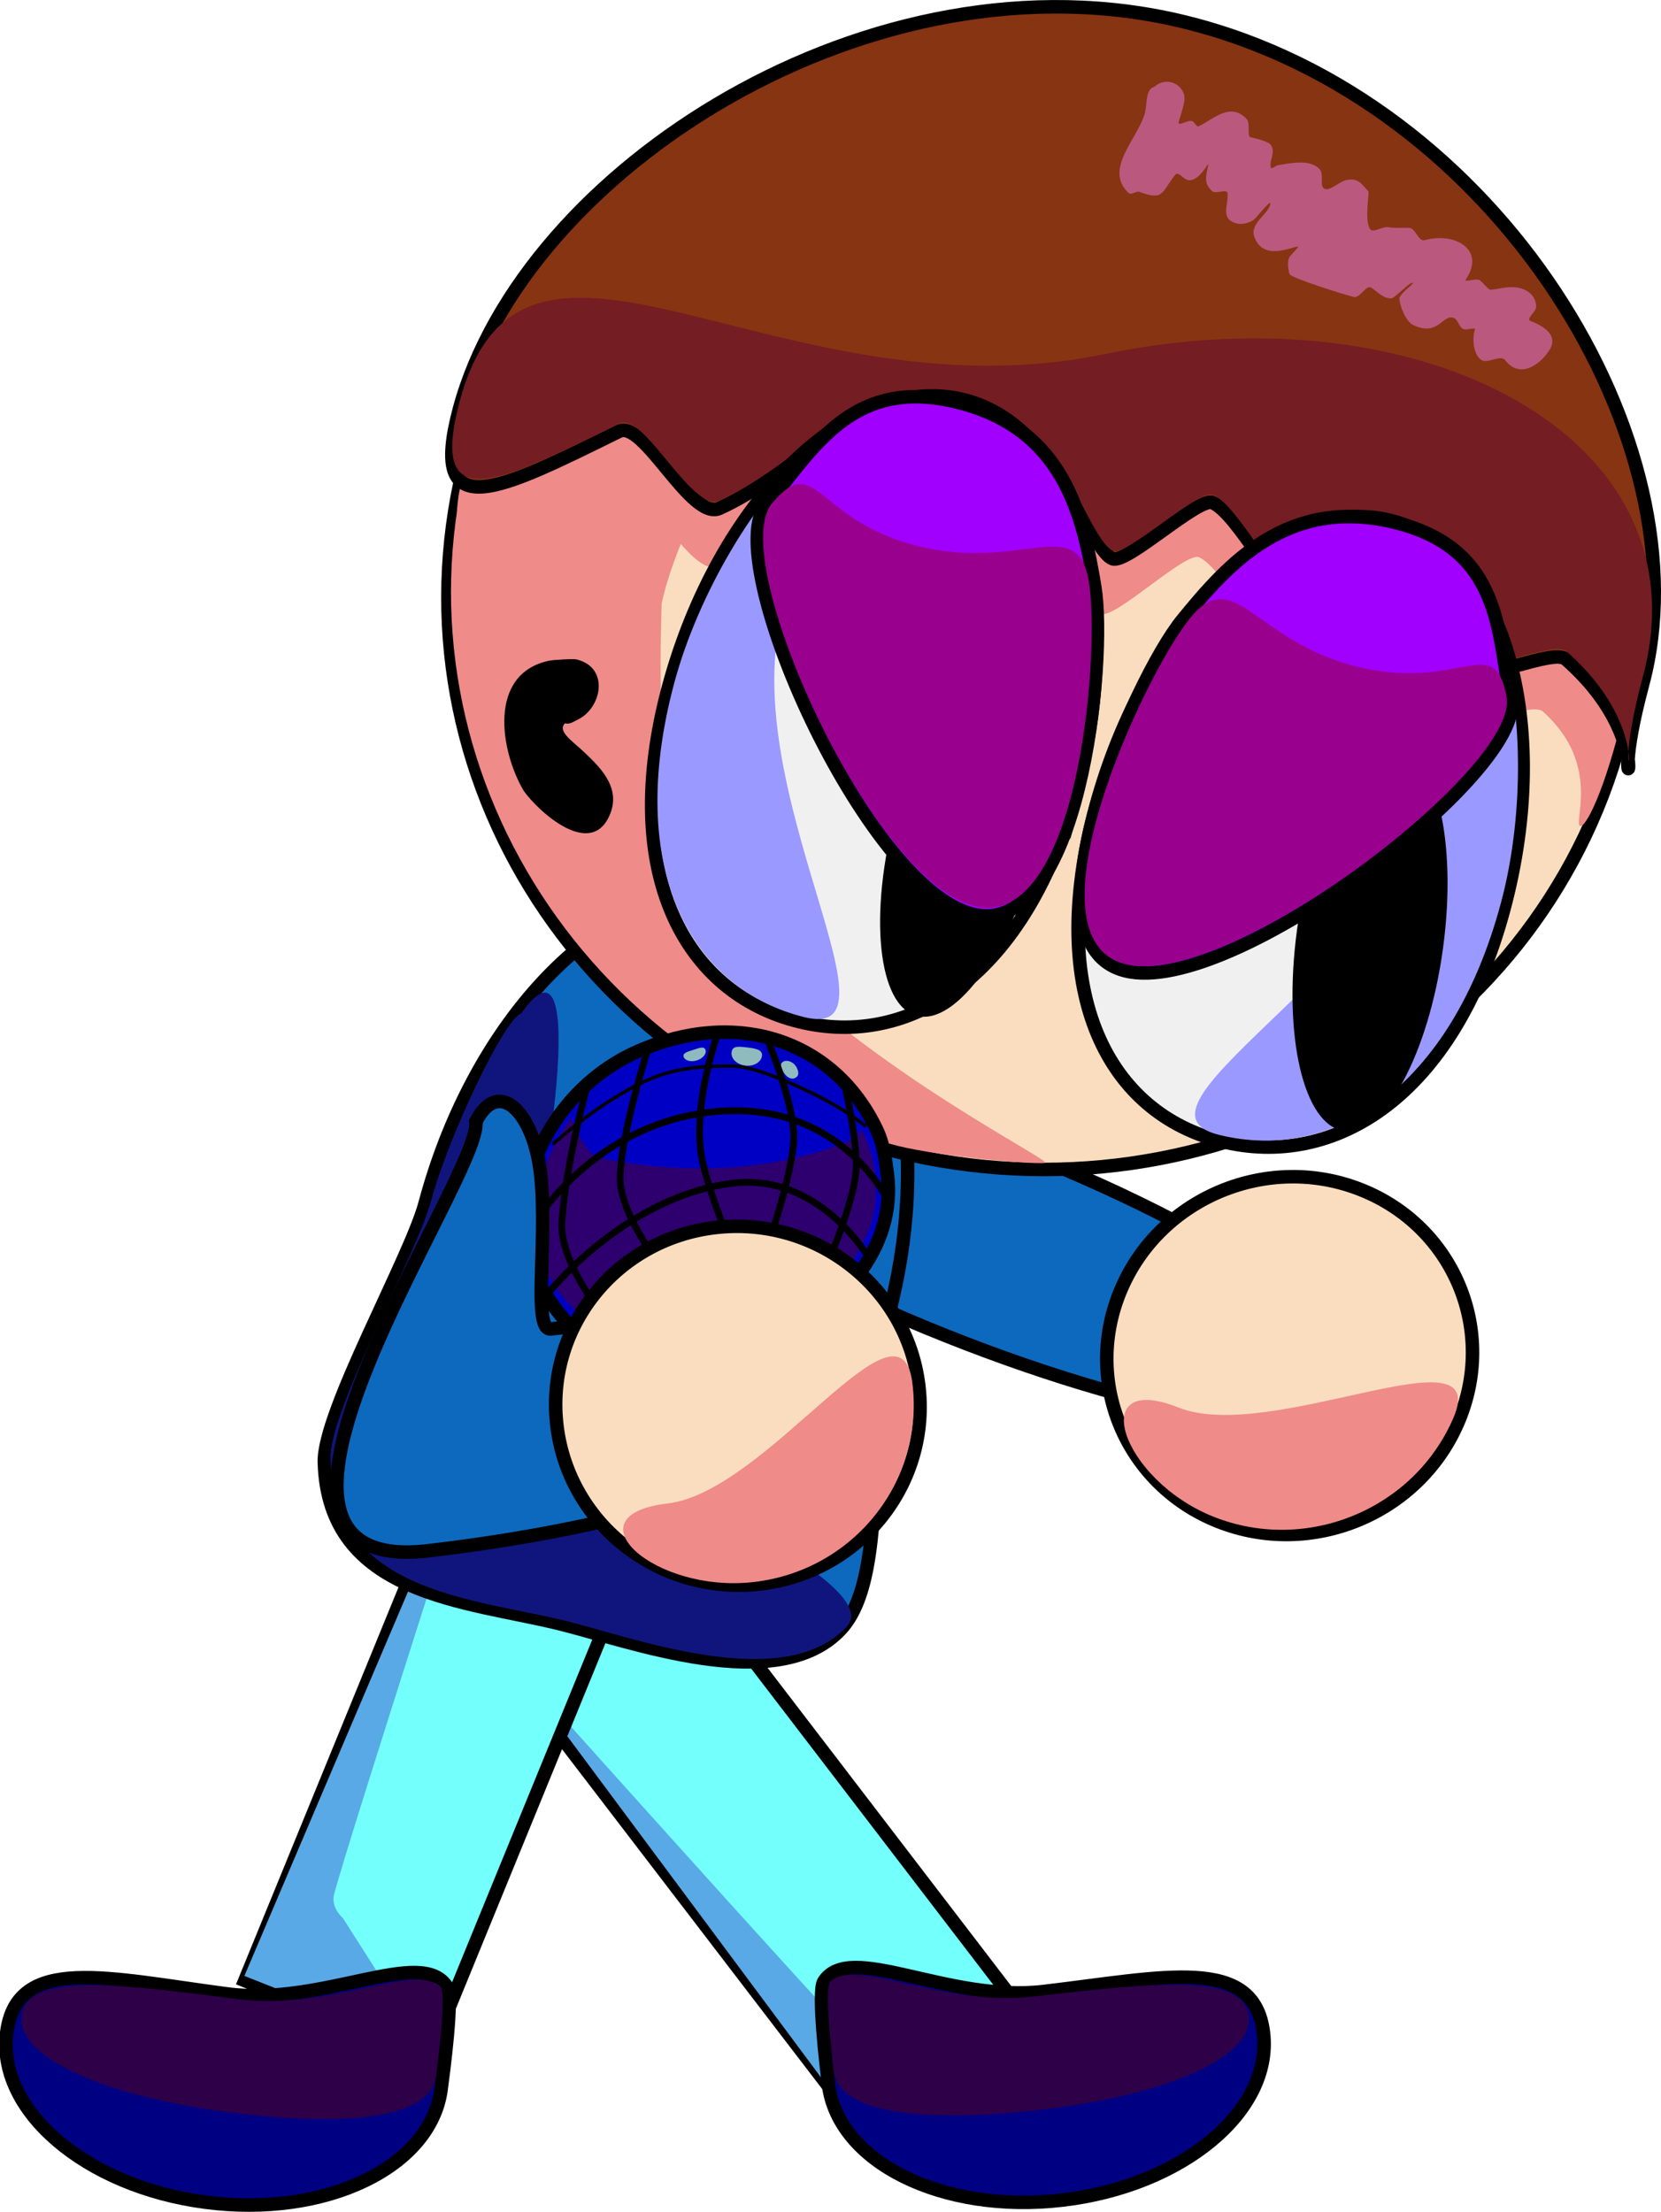 <svg version="1.1" xmlns="http://www.w3.org/2000/svg" xmlns:xlink="http://www.w3.org/1999/xlink" width="245.928" height="327.453" viewBox="0,0,245.928,327.453"><g transform="translate(-215.426,-33.362)"><g data-paper-data="{&quot;isPaintingLayer&quot;:true}" fill-rule="nonzero" stroke-linejoin="miter" stroke-miterlimit="10" stroke-dasharray="" stroke-dashoffset="0" style="mix-blend-mode: normal"><g stroke="#000000" stroke-linecap="butt"><path d="M347.172,354.062l-57.937,-75.66l23.415,-17.93l57.937,75.66z" fill="#73fffc" stroke-width="2"/><path d="M346.538,353.77l-55.967,-75.268c0,0 45.542,50.915 52.201,57.675c1.472,1.495 3.699,0.682 3.699,0.682l22.761,-0.881z" fill="#59a9e6" stroke-width="0"/></g><g stroke="#000000" stroke-linecap="butt"><path d="M251.675,326.585l36.091,-88.196l27.295,11.169l-36.091,88.196z" fill="#73fffc" stroke-width="2"/><path d="M251.608,325.89l36.747,-86.297c0,0 -20.981,65.009 -23.458,74.169c-0.548,2.025 1.278,3.537 1.278,3.537l12.244,19.207z" fill="#59a9e6" stroke-width="0"/></g><path d="M216.426,334.226c1.52,-11.563 14.883,-8.006 32.641,-5.672c14.208,1.867 28.822,-7.083 32.56,-1.028c0.934,1.513 -0.588,12.84 -0.892,15.151c-1.52,11.563 -17.148,19.045 -34.906,16.712c-17.758,-2.334 -30.923,-13.6 -29.403,-25.163z" data-paper-data="{&quot;index&quot;:null}" fill="#000082" stroke="#000000" stroke-width="2" stroke-linecap="butt"/><path d="M250.239,329.283c14.208,1.867 26.312,-5.374 30.381,-1.83c1.016,0.886 -0.484,12.05 -0.649,13.3c-0.822,6.255 -13.357,7.59 -31.116,5.256c-17.758,-2.334 -31.025,-7.992 -30.203,-14.247c0.822,-6.255 13.828,-4.814 31.587,-2.48z" data-paper-data="{&quot;index&quot;:null}" fill="#2e0048" stroke="#000000" stroke-width="0" stroke-linecap="butt"/><g stroke="#000000" stroke-linecap="butt"><path d="M402.498,334.319c1.36,11.583 -11.959,22.666 -29.748,24.754c-17.789,2.088 -33.312,-5.61 -34.672,-17.193c-0.272,-2.316 -1.637,-13.662 -0.682,-15.162c3.822,-6.003 18.31,3.149 32.543,1.478c17.789,-2.088 31.2,-5.46 32.559,6.123z" fill="#000082" stroke-width="2"/><path d="M400.306,331.825c0.735,6.265 -12.608,11.74 -30.397,13.828c-17.789,2.088 -30.305,0.579 -31.04,-5.686c-0.147,-1.252 -1.493,-12.437 -0.465,-13.308c4.117,-3.488 16.119,3.92 30.352,2.25c17.789,-2.088 30.814,-3.349 31.549,2.917z" fill="#2e0048" stroke-width="0"/></g><g stroke="#000000" stroke-linecap="butt"><path d="M367.117,204.023c32.048,12.777 55.412,29.194 52.184,36.667c-3.228,7.473 -31.825,3.174 -63.873,-9.603c-32.048,-12.777 -55.412,-29.194 -52.184,-36.667c3.228,-7.473 31.825,-3.174 63.873,9.603z" fill="#0d69be" stroke-width="2"/><path d="M416.973,209.509c13.756,5.484 20.161,20.92 14.306,34.476c-5.855,13.556 -21.753,20.1 -35.509,14.616c-13.756,-5.484 -20.161,-20.92 -14.306,-34.476c5.855,-13.556 21.753,-20.1 35.509,-14.616z" fill="#faddbf" stroke-width="2"/><path d="M389.901,241.739c13.756,5.484 46.566,-12.004 40.71,1.552c-5.855,13.556 -21.753,20.1 -35.509,14.616c-13.756,-5.484 -18.957,-21.652 -5.201,-16.168z" fill="#ef8b89" stroke-width="0"/></g><g stroke="#000000" stroke-linecap="butt"><path d="M346.911,228.378c-3.57,13.37 0.625,38.088 -7.028,46.232c-9.358,9.96 -31.2,1.699 -41.611,-0.867c-13.775,-3.396 -34.293,-4.148 -34.821,-23.896c-0.198,-7.385 12.764,-30.275 14.925,-38.363c7.937,-29.72 29.713,-50.03 48.639,-45.365c18.926,4.665 27.834,32.54 19.897,62.26z" fill="#0d69be" stroke-width="2"/><path d="M291.198,230.725c-3.57,13.37 57.234,35.323 49.582,43.468c-9.358,9.96 -31.2,1.699 -41.611,-0.867c-13.775,-3.396 -34.293,-4.148 -34.821,-23.896c-0.198,-7.385 12.764,-30.275 14.925,-38.363c2.445,-9.156 10.774,-26.869 13.317,-27.656c10.329,-14.761 4.048,26.952 -1.39,47.316z" fill="#10157d" stroke-width="0"/></g><g stroke-linecap="butt"><g stroke="#000000"><g><path d="M284.558,100.6c12.162,-45.308 60.251,-72.566 107.41,-60.881c47.159,11.685 75.53,57.886 63.368,103.195c-12.162,45.308 -60.251,72.566 -107.41,60.881c-47.159,-11.685 -75.53,-57.886 -63.368,-103.195z" fill="#faddbf" stroke-width="2"/><path d="M285.016,99.816c3.913,-14.577 19.385,-37.55 24.765,-39.536c0.614,-0.227 8.148,-7.183 17.473,-11.809c11.591,-5.749 25.422,-9.354 25.986,-9.01c7.363,4.479 -34.522,58.424 -39.846,83.222c-0.013,0.059 -0.679,20.178 0.838,21.007c1.676,5.313 4.204,20.822 13.315,30.453c16.98,17.949 44.212,31.278 42.585,31.398c-2.602,0.191 -15.639,-1.015 -21.75,-2.529c-47.159,-11.685 -75.53,-57.886 -63.368,-103.195z" fill="#ef8b89" stroke-width="0"/><path d="M454.927,142.339c-3.021,11.256 -5.656,14.751 -5.731,12.82c-0.077,-1.97 2.363,-9.549 -5.306,-16.443c-1.858,-1.671 -11.918,3.529 -14.348,1.658c-1.526,-1.175 -6.075,-12.014 -7.828,-13.146c-1.226,-0.792 -14.726,5.003 -16.019,4.217c-3.226,-1.96 -9.127,-14.007 -12.736,-15.581c-1.988,-0.867 -12.436,9.156 -14.495,8.384c-2.656,-0.996 -7.011,-14.2 -9.77,-14.884c-7.337,-1.818 -9.361,4.921 -16.201,9.429c-4.445,2.929 -10.706,-16.132 -15.007,-12.617c-5.342,4.365 -10.592,8.547 -15.802,10.974c-4.087,1.904 -10.845,-13.114 -14.424,-11.298c-17.281,8.771 -27.764,14.44 -23.041,-3.156c9.497,-35.383 45.763,2.856 93.469,-7.55c45.663,-9.96 86.738,11.81 77.241,47.193z" fill="#ef8b89" stroke-width="0"/></g><path d="M458.634,134.675c-6.104,22.739 4.318,10.07 -11.333,-3.696c-1.915,-1.685 -12.189,3.461 -14.691,1.573c-1.572,-1.186 -6.305,-12.071 -8.109,-13.216c-1.261,-0.801 -15.056,4.921 -16.387,4.126c-3.319,-1.983 -9.445,-14.086 -13.154,-15.684c-2.043,-0.88 -12.682,9.095 -14.798,8.309c-2.728,-1.014 -7.278,-14.267 -10.11,-14.968c-7.53,-1.866 -9.559,4.872 -16.539,9.345c-4.535,2.907 -11.077,-16.224 -15.462,-12.729c-5.445,4.339 -10.797,8.496 -16.12,10.895c-4.176,1.882 -11.2,-13.202 -14.855,-11.404c-17.649,8.68 -28.354,14.294 -23.631,-3.302c9.497,-35.383 61.297,-68.728 107.585,-57.259c46.288,11.469 77.101,62.63 67.604,98.012z" fill="#873412" stroke-width="2"/><path d="M458.686,133.487c-6.104,22.739 4.318,10.07 -11.333,-3.696c-1.915,-1.685 -12.189,3.461 -14.691,1.573c-1.572,-1.186 -6.305,-12.071 -8.109,-13.216c-1.261,-0.801 -15.056,4.921 -16.387,4.126c-3.319,-1.983 -9.445,-14.086 -13.154,-15.684c-2.043,-0.88 -12.682,9.095 -14.798,8.309c-2.728,-1.014 -7.278,-14.267 -10.11,-14.968c-7.53,-1.866 -9.559,4.872 -16.539,9.345c-4.535,2.907 -11.077,-16.224 -15.462,-12.729c-5.445,4.339 -10.797,8.496 -16.12,10.895c-4.176,1.882 -11.2,-13.202 -14.855,-11.404c-17.649,8.68 -28.354,14.294 -23.631,-3.302c9.497,-35.383 46.912,3.141 95.727,-6.99c46.725,-9.697 88.959,12.36 79.461,47.743z" fill="#741d23" stroke-width="0"/></g><path d="M390.728,47.308c0.035,0.128 0.055,0.271 0.061,0.424c0.028,0.274 0.008,0.558 -0.065,0.84c-0.186,1.127 -0.699,2.423 -0.781,2.91c-0.108,0.641 1.394,-0.426 2.019,-0.179c0.383,0.152 0.599,0.935 0.965,0.75c2.225,-1.12 4.584,-3.49 6.939,-1.23c0.78,0.748 0.19,2 0.581,2.804c0.033,0.068 2.665,0.519 3.127,1.184c0.796,1.145 -0.264,2.26 0.006,3.352c0.086,0.349 0.694,-0.285 1.063,-0.343c1.641,-0.26 4.55,-0.945 6.057,0.463c0.794,0.742 0.193,2.257 0.589,2.812c0.694,0.972 2.304,-0.839 3.503,-1.086c1.659,-0.342 2.21,0.518 3.234,1.687c0.177,0.202 -0.597,4.119 0.213,5.516c0.455,0.785 1.888,-0.419 2.797,-0.209c0.907,0.209 2.924,-0.037 3.322,0.169c0.799,0.413 1.157,1.981 2.029,1.741c4.452,-1.225 9.025,1.404 6.088,5.799c-0.372,0.556 1.481,-0.226 2.059,0.133c0.224,0.139 1.328,1.446 1.58,1.42c1.644,-0.174 2.777,-0.633 4.382,-0.24c1.333,0.327 2.418,1.364 2.368,2.777c-0.026,0.743 -1.557,1.807 -0.837,2.079c1.696,0.642 4.255,2.026 2.817,4.29c-1.561,2.458 -4.501,4.197 -6.551,1.529c-0.711,-0.925 -2.645,0.628 -3.591,-0.078c-1.211,-0.904 -1.29,-3.287 -0.912,-4.408c0.175,-0.518 -1.179,0.094 -1.696,-0.129c-0.696,-0.301 -0.758,-1.443 -1.481,-1.679c-1.617,-0.528 -2.218,2.823 -5.931,1.091c-1.096,-0.511 -1.969,-2.74 -2.066,-3.898c-0.056,-0.672 2.147,-2.204 2.015,-2.346c-0.32,-0.344 -2.696,2.252 -3.163,2.283c-1.123,0.075 -2.066,-0.904 -2.96,-1.562c-0.789,-0.581 -1.654,1.542 -2.629,1.355c-0.862,-0.165 -9.302,-2.803 -9.509,-3.374c-0.253,-0.696 -0.38,-1.871 -0.036,-2.519c0.123,-0.233 1.462,-1.539 1.274,-1.565c-0.668,-0.092 -5.115,2.285 -6.456,-1.408c-0.729,-2.008 1.915,-3.242 2.341,-4.814c0.263,-0.971 -1.553,1.345 -2.257,2.086c-0.54,0.569 -1.786,0.906 -2.573,0.736c-2.721,-0.585 -1.31,-2.88 -1.483,-4.487c-0.08,-0.742 -1.745,0.182 -2.301,-0.337c-1.36,-1.271 -0.82,-2.34 -0.56,-3.858c0.119,-0.695 -1.259,2.492 -2.96,2.243c-0.69,-0.101 -1.491,-1.348 -1.914,-0.815c-2.06,2.596 -1.664,3.945 -5.365,2.532c-0.357,-0.136 -1.192,0.526 -1.53,0.211c-3.737,-3.493 1.194,-7.895 2.359,-11.746c0.411,-1.358 0.027,-3.636 1.447,-4.009c0.63,-0.605 1.567,-0.883 2.491,-0.654c0.82,0.203 1.447,0.76 1.751,1.457c0.055,0.093 0.099,0.193 0.129,0.3z" fill="#ba587e" stroke="none" stroke-width="0.5"/></g><g stroke="#000000" stroke-linecap="butt"><path d="M374.873,150.097c-7.423,27.654 -24.524,38.63 -41.223,34.492c-16.699,-4.137 -26.673,-21.821 -19.25,-49.475c7.423,-27.654 26.978,-46.718 43.677,-42.581c16.699,4.137 24.219,29.91 16.796,57.564z" fill="#f0f0f0" stroke-width="2"/><path d="M332.839,119.46c-11.675,26.264 18.367,68.622 1.668,64.485c-16.699,-4.137 -26.673,-21.821 -19.25,-49.475c7.423,-27.654 34.46,-52.98 17.582,-15.01z" fill="#9a99ff" stroke-width="0"/></g><path d="M369.208,158.636c-4.112,15.321 -12.172,26.57 -18.002,25.126c-5.83,-1.444 -7.222,-15.035 -3.109,-30.356c4.112,-15.321 12.172,-26.57 18.002,-25.126c5.83,1.444 7.222,15.035 3.109,30.356z" fill="#000000" stroke="none" stroke-width="0" stroke-linecap="butt"/><g stroke="#000000" stroke-linecap="butt"><path d="M377.512,120.204c1.836,11.019 -2.275,52.41 -18.109,48.487c-15.834,-3.923 -37.559,-52.49 -30.479,-60.665c6.736,-7.779 12.41,-19.045 28.244,-15.122c15.834,3.923 18.594,16.798 20.344,27.3z" fill="#a100fe" stroke-width="2"/><path d="M376.673,119.63c1.682,10.981 -1.708,51.653 -17.002,47.863c-15.294,-3.789 -36.851,-51.416 -29.927,-59.63c6.588,-7.816 6.36,2.569 21.654,6.359c15.294,3.789 23.673,-5.057 25.276,5.409z" fill="#99008e" stroke-width="0"/></g><g data-paper-data="{&quot;index&quot;:null}" stroke="#000000" stroke-linecap="butt"><path d="M421.29,110.41c16.699,4.137 24.219,29.91 16.796,57.564c-7.423,27.654 -25.054,38.498 -41.753,34.361c-16.699,-4.137 -26.142,-21.69 -18.719,-49.344c7.423,-27.654 26.978,-46.718 43.677,-42.581z" fill="#f0f0f0" stroke-width="2"/><path d="M437.66,167.011c-7.423,27.654 -25.054,38.498 -41.753,34.361c-16.699,-4.137 30.918,-27.254 33.92,-55.667c4.34,-41.077 15.256,-6.348 7.833,21.307z" fill="#9a99ff" stroke-width="0"/></g><path d="M422.127,143.956c5.97,0.748 9.084,14.072 6.955,29.762c-2.129,15.69 -8.694,27.802 -14.663,27.055c-5.97,-0.748 -9.084,-14.072 -6.955,-29.762c2.129,-15.69 8.694,-27.802 14.663,-27.055z" data-paper-data="{&quot;index&quot;:null}" fill="#000000" stroke="none" stroke-width="0" stroke-linecap="butt"/><g data-paper-data="{&quot;index&quot;:null}" stroke="#000000" stroke-linecap="butt"><path d="M390.468,125.159c6.817,-8.379 15.714,-18.366 31.548,-14.443c15.834,3.923 15.129,16.42 17.11,26.359c2.081,10.446 -41.225,43.94 -57.059,40.017c-15.834,-3.923 1.247,-43.141 8.401,-51.933z" fill="#a100fe" stroke-width="2"/><path d="M391.492,125.047c6.671,-8.415 9.552,3.221 24.846,7.01c15.294,3.789 20.322,-5.406 22.154,4.496c1.925,10.407 -41.135,43.337 -56.429,39.547c-15.294,-3.789 2.428,-42.223 9.428,-51.053z" fill="#99008e" stroke-width="0"/></g><g><g><path d="M327.906,232.97c-14.284,6.268 -25.908,3.027 -33.019,-10.255c-5.562,-10.389 0.733,-27.46 15.017,-33.728c14.284,-6.268 28.876,-1.953 35.335,11.633c1.01,2.125 1.286,4.374 1.558,6.425c1.467,11.068 -6.841,20.637 -18.892,25.925z" fill="#0000c4" stroke="#000000" stroke-width="2" stroke-linecap="butt"/><path d="M299.987,198.925c0,0 2.064,5.404 4.102,5.829c19.546,4.079 33.255,-0.794 37.661,-2.738c1.001,-0.442 1.13,-1.558 1.13,-1.558c0,0 1.119,1.82 1.715,4.501c0.634,2.853 0.72,6.66 -0.205,9.602c-1.057,3.361 -5.622,10.451 -5.622,10.451l-18.178,11.569c0,0 -13.492,-3.596 -15.325,-4.859c-1.795,-1.238 -3.55,-3.198 -5.503,-5.209c-3.032,-3.123 -4.855,-7.311 -5.186,-10.174c-0.423,-3.653 0.622,-8.208 2.135,-11.736c1.408,-3.284 3.278,-5.677 3.278,-5.677z" fill="#2e006f" stroke="none" stroke-width="0" stroke-linecap="butt"/><path d="M312.739,220.069c0,0 -5.586,-7.252 -5.493,-12.407c0.118,-6.525 4.105,-18.912 4.105,-18.912" fill="none" stroke="#000000" stroke-width="1" stroke-linecap="round"/><path d="M340.711,195.024c0,0 1.595,6.984 1.484,11.281c-0.113,4.338 -3.908,13.33 -3.908,13.33" fill="none" stroke="#000000" stroke-width="1" stroke-linecap="round"/><path d="M304.106,227.25c0,0 -5.85,-7.362 -5.485,-12.941c0.561,-8.561 3.641,-19.774 3.641,-19.774" fill="none" stroke="#000000" stroke-width="1" stroke-linecap="round"/><path d="M293.795,215.611c0,0 8.423,-15.297 26.404,-17.556c19.696,-2.475 26.844,13.347 26.844,13.347" fill="none" stroke="#000000" stroke-width="1" stroke-linecap="round"/><path d="M296.674,224.724c0,0 11.24,-14.151 27.103,-16.177c13.024,-1.664 20.343,11.122 20.343,11.122" fill="none" stroke="#000000" stroke-width="1" stroke-linecap="round"/><path d="M325.777,191.12c-1.243,-0.146 -2.153,-1.031 -2.032,-1.977c0.121,-0.945 0.946,-0.871 2.189,-0.725c1.243,0.146 2.433,0.31 2.312,1.255c-0.121,0.945 -1.226,1.593 -2.469,1.447z" fill="#8fbbbe" stroke="none" stroke-width="0" stroke-linecap="butt"/><path d="M333.092,192.979c-0.569,0.25 -1.347,-0.213 -1.738,-1.034c-0.39,-0.821 -0.431,-1.208 0.138,-1.457c0.569,-0.25 1.519,0.137 1.909,0.958c0.39,0.821 0.26,1.283 -0.31,1.533z" fill="#8fbbbe" stroke="none" stroke-width="0" stroke-linecap="butt"/><path d="M318.621,190.343c-0.891,0.285 -1.774,0.054 -1.972,-0.517c-0.198,-0.571 0.599,-0.769 1.49,-1.054c0.891,-0.285 1.538,-0.549 1.736,0.021c0.198,0.571 -0.364,1.264 -1.255,1.55z" fill="#8fbbbe" stroke="none" stroke-width="0" stroke-linecap="butt"/><path d="M297.399,202.655c0,0 7.726,-7.041 15.05,-9.854c4.152,-1.595 8.385,-1.623 11.594,-1.61c2.838,0.011 9.123,2.613 13.717,5.085c3.383,1.82 5.728,3.715 5.728,3.715" fill="none" stroke="#000000" stroke-width="0.5" stroke-linecap="round"/><path d="M328.686,186.332c0,0 4.184,9.779 4.272,15.183c0.074,4.554 -3.433,14.98 -3.433,14.98" fill="none" stroke="#000000" stroke-width="1" stroke-linecap="round"/><path d="M323.491,217.347c0,0 -3.721,-8.981 -4.303,-13.468c-1.023,-7.879 2.572,-17.7 2.572,-17.7" fill="none" stroke="#000000" stroke-width="1" stroke-linecap="round"/></g><g stroke="#000000" stroke-linecap="butt"><path d="M296.984,230.106c34.447,-4.006 41.334,3.013 42.346,11.046c1.012,8.033 -26.092,17.792 -60.539,21.798c-34.447,4.006 8.111,-55.523 7.099,-63.555c3.273,-6.359 7.999,-1.671 9.336,6.082c1.65,9.561 -1.187,24.972 1.757,24.629z" fill="#0d69be" stroke-width="2"/><path d="M321.35,215.096c14.785,-1.72 28.26,8.698 30.095,23.269c1.836,14.571 -8.662,27.777 -23.447,29.496c-14.785,1.72 -28.26,-8.698 -30.095,-23.269c-1.836,-14.571 8.662,-27.777 23.447,-29.496z" fill="#faddbf" stroke-width="2"/><path d="M314.262,255.948c14.785,-1.72 34.412,-32.443 36.248,-17.872c1.836,14.571 -8.662,27.777 -23.447,29.496c-14.785,1.72 -27.586,-9.905 -12.801,-11.624z" fill="#ef8b89" stroke-width="0"/></g></g><path d="M299.089,140.444c-1.156,1.094 0.91,2.512 2.27,3.762c2.72,2.5 6.035,5.555 4.42,9.619c-2.753,6.925 -10.664,-0.35 -12.799,-3.366c-3.443,-5.76 -5.444,-17.35 3.751,-19.282c0.561,-0.118 3.536,-0.312 4.055,-0.187c4.913,1.177 3.763,7.178 0.195,8.903l-0.872,0.444c0,0 -0.504,0.256 -1.021,0.109z" fill="#000000" stroke="none" stroke-width="0.5" stroke-linecap="butt"/></g></g></svg>